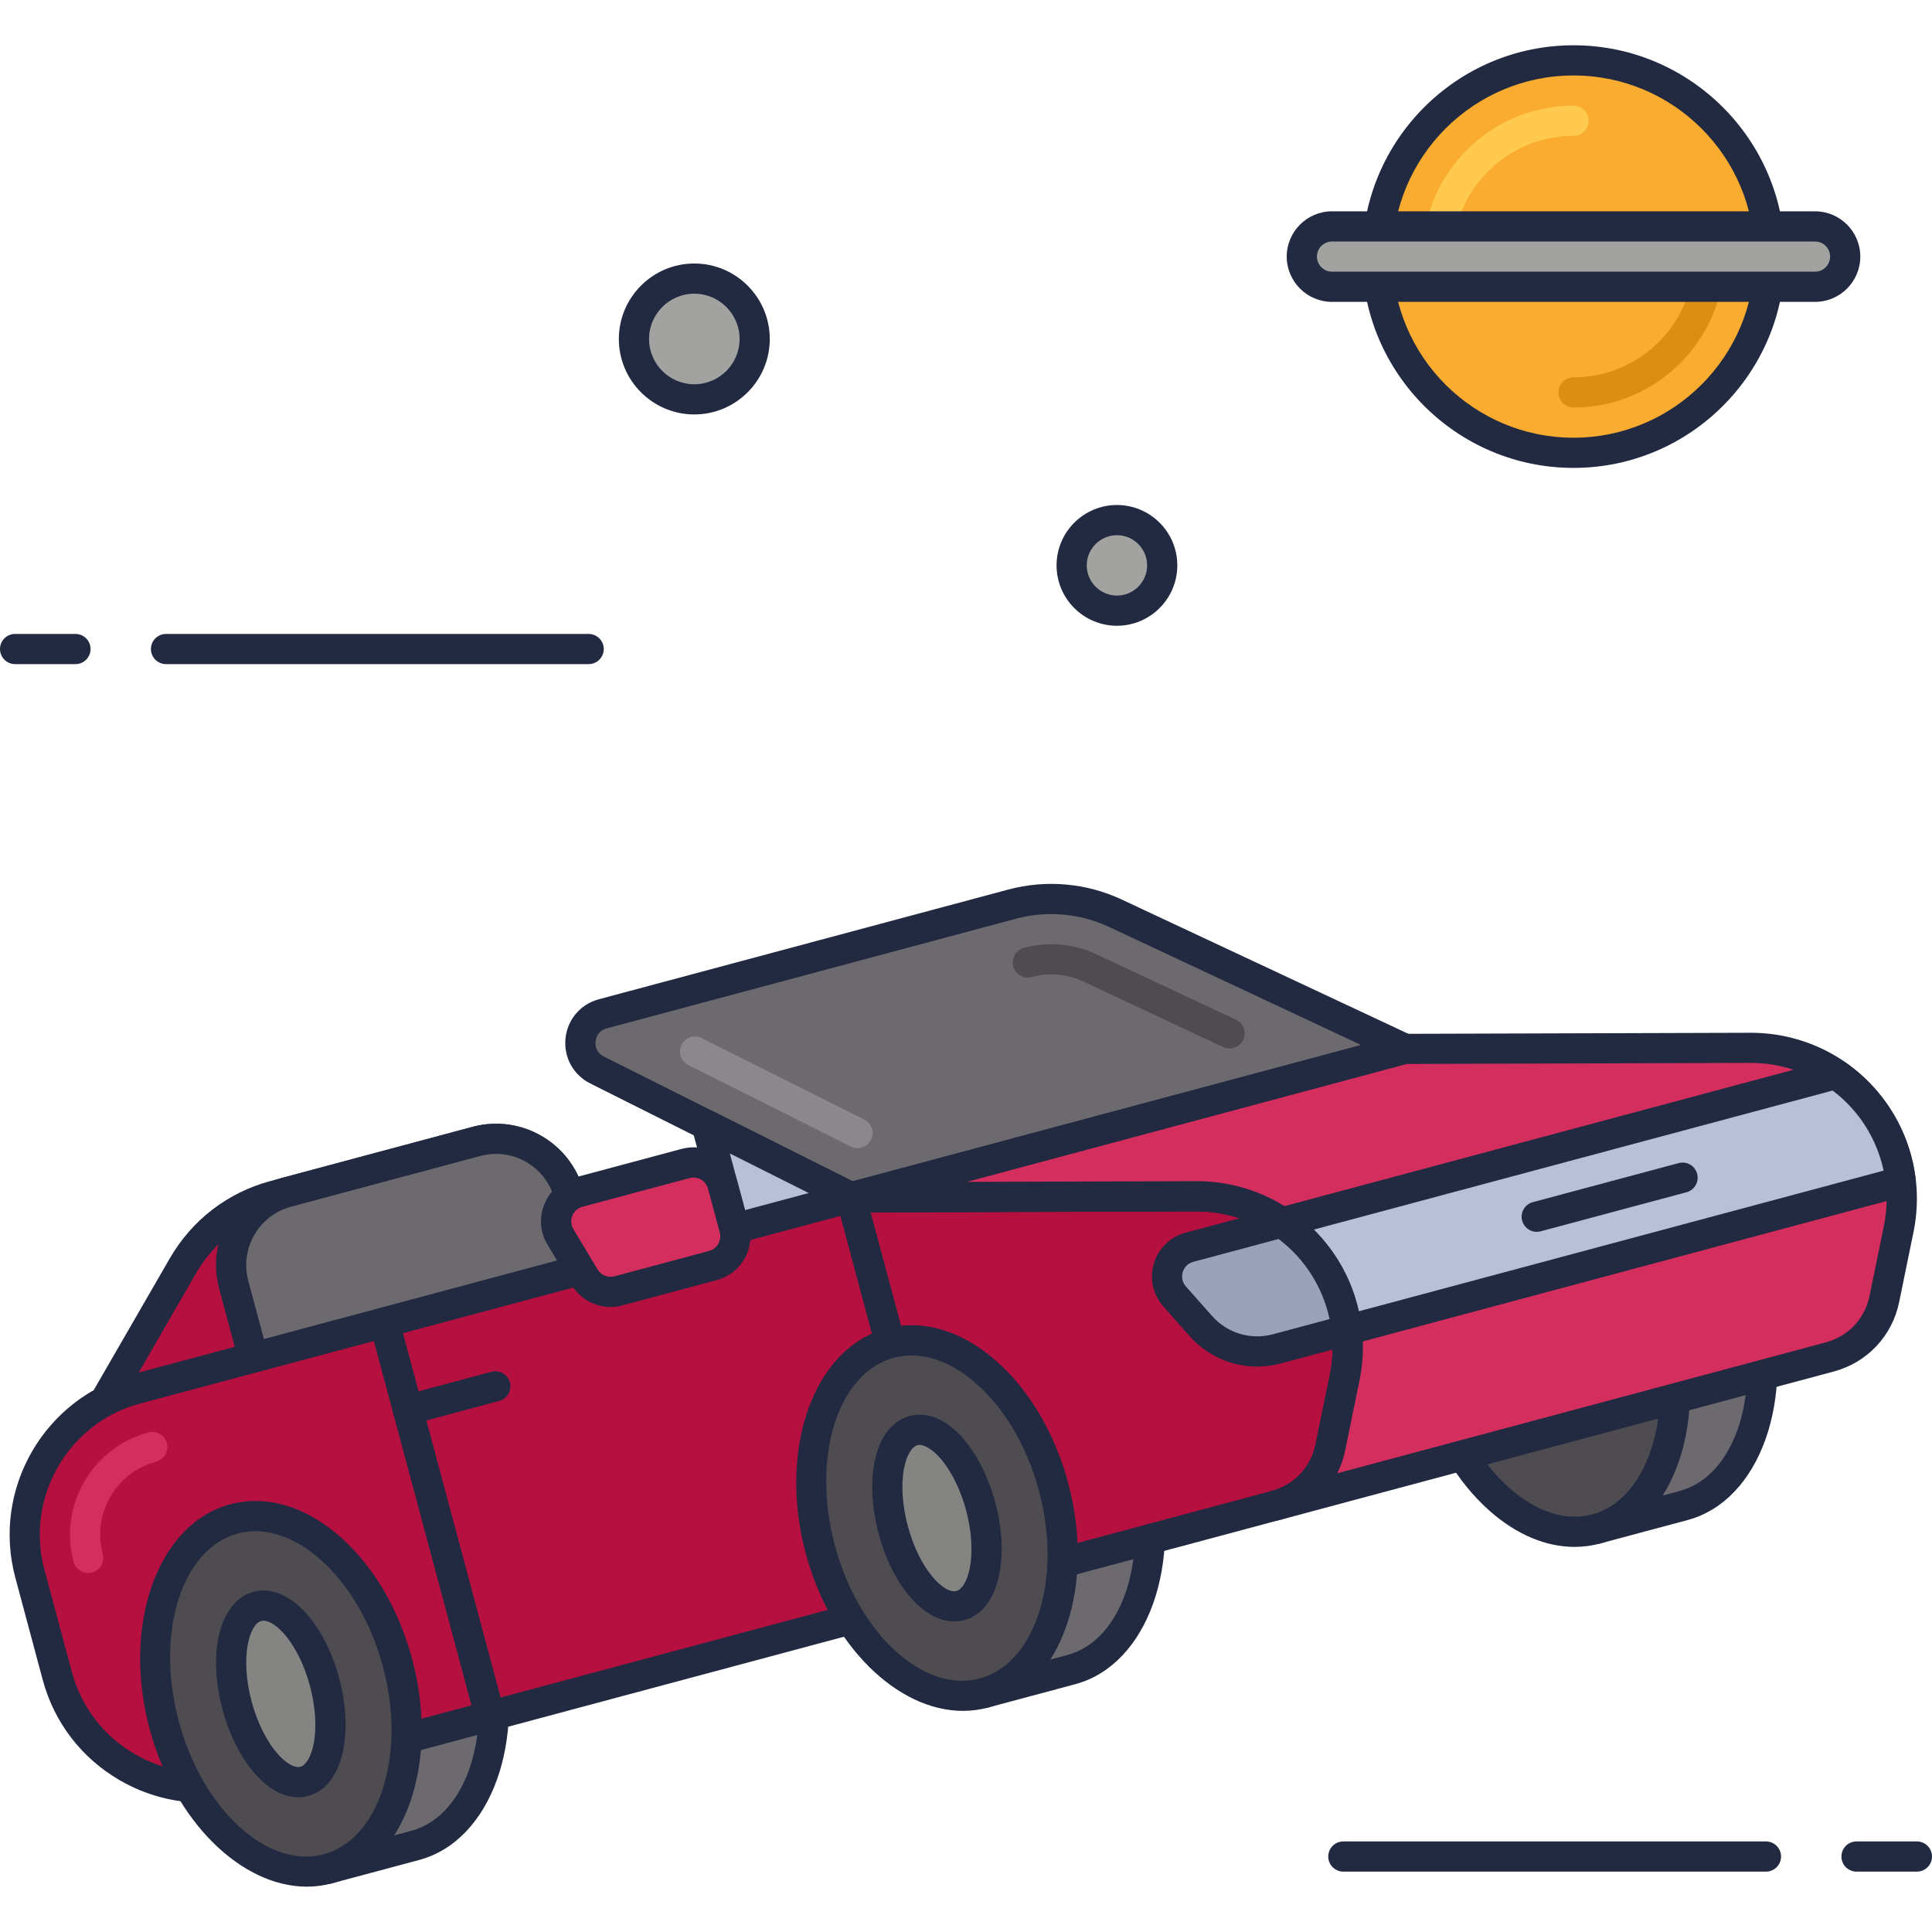 <?xml version="1.0" encoding="utf-8"?>
<!-- Generator: Adobe Illustrator 21.1.0, SVG Export Plug-In . SVG Version: 6.00 Build 0)  -->
<svg version="1.1" id="Layer_1" xmlns="http://www.w3.org/2000/svg" xmlns:xlink="http://www.w3.org/1999/xlink" x="0px" y="0px"
	 viewBox="0 0 64 64" style="enable-background:new 0 0 64 64;" xml:space="preserve">
<style type="text/css">
	.st0{fill:#DB8E11;}
	.st1{fill:#212A41;}
	.st2{fill:#F9AC2F;}
	.st3{fill:#FFCA4D;}
	.st4{fill:#B7C0D7;}
	.st5{fill:#99A2B9;}
	.st6{fill:#B51040;}
	.st7{fill:#D32E5E;}
	.st8{fill:#F14C7C;}
	.st9{fill:#0079A8;}
	.st10{fill:#1E97C6;}
	.st11{fill:#BED38E;}
	.st12{fill:#A0B570;}
	.st13{fill:#DCF1AC;}
	.st14{fill:#D5DEF5;}
	.st15{fill:#4E4B51;}
	.st16{fill:#6C696F;}
	.st17{fill:#848483;}
	.st18{fill:#A2A2A1;}
	.st19{fill:#7B849B;}
	.st20{fill:#8A878D;}
	.st21{fill:#C0C0BF;}
	.st22{fill:#005B8A;}
	.st23{fill:#970022;}
	.st24{fill:#1A237E;}
	.st25{fill:#BD7000;}
	.st26{fill:#003D6C;}
	.st27{fill:#666665;}
	.st28{fill:#195190;}
</style>
<g id="Space_Car">
	<g>
		<circle class="st2" cx="52.125" cy="8.5" r="6.5"/>
		<path class="st1" d="M52.125,15.5c-3.859,0-7-3.14-7-7s3.141-7,7-7s7,3.14,7,7S55.984,15.5,52.125,15.5z M52.125,2.5
			c-3.309,0-6,2.691-6,6s2.691,6,6,6s6-2.691,6-6S55.434,2.5,52.125,2.5z"/>
	</g>
	<g>
		<path class="st3" d="M47.625,9c-0.276,0-0.5-0.224-0.5-0.5c0-2.757,2.243-5,5-5c0.276,0,0.5,0.224,0.5,0.5s-0.224,0.5-0.5,0.5
			c-2.206,0-4,1.794-4,4C48.125,8.776,47.901,9,47.625,9z"/>
	</g>
	<g>
		<path class="st0" d="M52.125,13.5c-0.276,0-0.5-0.224-0.5-0.5s0.224-0.5,0.5-0.5c2.206,0,4-1.794,4-4c0-0.276,0.224-0.5,0.5-0.5
			s0.5,0.224,0.5,0.5C57.125,11.257,54.882,13.5,52.125,13.5z"/>
	</g>
	<g>
		<path class="st18" d="M60.125,9.5h-16c-0.552,0-1-0.448-1-1v0c0-0.552,0.448-1,1-1h16c0.552,0,1,0.448,1,1v0
			C61.125,9.052,60.677,9.5,60.125,9.5z"/>
		<path class="st1" d="M60.125,10h-16c-0.827,0-1.5-0.673-1.5-1.5s0.673-1.5,1.5-1.5h16c0.827,0,1.5,0.673,1.5,1.5
			S60.952,10,60.125,10z M44.125,8c-0.275,0-0.5,0.224-0.5,0.5S43.85,9,44.125,9h16c0.275,0,0.5-0.224,0.5-0.5S60.4,8,60.125,8
			H44.125z"/>
	</g>
	<g>
		<circle class="st18" cx="37" cy="18.729" r="1.5"/>
		<path class="st1" d="M37,20.729c-1.103,0-2-0.897-2-2s0.897-2,2-2s2,0.897,2,2S38.103,20.729,37,20.729z M37,17.729
			c-0.552,0-1,0.449-1,1s0.448,1,1,1s1-0.449,1-1S37.552,17.729,37,17.729z"/>
	</g>
	<g>
		<circle class="st18" cx="23" cy="11.229" r="2"/>
		<path class="st1" d="M23,13.729c-1.378,0-2.5-1.122-2.5-2.5s1.122-2.5,2.5-2.5s2.5,1.122,2.5,2.5S24.378,13.729,23,13.729z
			 M23,9.729c-0.827,0-1.5,0.673-1.5,1.5s0.673,1.5,1.5,1.5s1.5-0.673,1.5-1.5S23.827,9.729,23,9.729z"/>
	</g>
	<g>
		<path class="st1" d="M19.5,22h-14C5.224,22,5,21.776,5,21.5S5.224,21,5.5,21h14c0.276,0,0.5,0.224,0.5,0.5S19.776,22,19.5,22z"/>
	</g>
	<g>
		<path class="st1" d="M2.5,22h-2C0.224,22,0,21.776,0,21.5S0.224,21,0.5,21h2C2.776,21,3,21.224,3,21.5S2.776,22,2.5,22z"/>
	</g>
	<g>
		<path class="st1" d="M58.5,62h-14c-0.276,0-0.5-0.224-0.5-0.5s0.224-0.5,0.5-0.5h14c0.276,0,0.5,0.224,0.5,0.5S58.776,62,58.5,62z
			"/>
	</g>
	<g>
		<path class="st1" d="M63.5,62h-2c-0.276,0-0.5-0.224-0.5-0.5s0.224-0.5,0.5-0.5h2c0.276,0,0.5,0.224,0.5,0.5S63.776,62,63.5,62z"
			/>
	</g>
	<g>
		<path class="st16" d="M32.382,43.716l-2.898,0.776l3.106,11.591l2.898-0.776c2.134-0.572,3.168-3.63,2.311-6.831
			C36.941,45.276,34.516,43.144,32.382,43.716z"/>
		<path class="st1" d="M32.59,56.584c-0.087,0-0.173-0.023-0.25-0.067c-0.115-0.066-0.199-0.176-0.233-0.304l-3.105-11.591
			c-0.071-0.267,0.087-0.541,0.354-0.612l2.897-0.776l0.129,0.483l-0.129-0.483c1.2-0.32,2.494,0.06,3.647,1.073
			c1.097,0.964,1.942,2.399,2.383,4.041c0.927,3.462-0.269,6.801-2.664,7.443l-2.899,0.777
			C32.677,56.578,32.633,56.584,32.59,56.584z M30.097,44.846l2.847,10.625l2.415-0.647c1.864-0.5,2.742-3.289,1.957-6.218
			c-0.389-1.454-1.127-2.714-2.076-3.549c-0.894-0.785-1.864-1.091-2.728-0.858L30.097,44.846z"/>
	</g>
	<g>
		<path class="st16" d="M10.649,49.54l-2.898,0.776l3.106,11.591l2.898-0.776c2.134-0.572,3.168-3.63,2.311-6.831
			C15.208,51.099,12.783,48.968,10.649,49.54z"/>
		<path class="st1" d="M10.856,62.407c-0.221,0-0.423-0.147-0.482-0.371L7.268,50.445c-0.034-0.128-0.017-0.265,0.05-0.379
			s0.176-0.199,0.304-0.233l2.898-0.776c2.394-0.644,5.101,1.651,6.029,5.114c0.928,3.462-0.268,6.801-2.665,7.443l-2.897,0.776
			C10.943,62.402,10.899,62.407,10.856,62.407z M8.363,50.669l2.847,10.625l2.415-0.647c1.864-0.5,2.742-3.289,1.958-6.219
			c-0.785-2.929-2.942-4.901-4.804-4.407l0,0L8.363,50.669z M10.649,49.54h0.01H10.649z"/>
	</g>
	<g>
		<path class="st6" d="M42.266,49.868L8.019,59.044c-2.667,0.715-5.409-0.868-6.124-3.536l-0.906-3.381
			c-0.715-2.667,0.868-5.409,3.536-6.124l23.665-6.341l11.44-0.035c3.17-0.01,5.549,2.896,4.914,6.002l-0.475,2.323
			C43.878,48.882,43.181,49.623,42.266,49.868z"/>
		<path class="st1" d="M6.716,59.717c-0.953,0-1.894-0.25-2.741-0.739c-1.272-0.734-2.183-1.92-2.562-3.339l-0.906-3.381
			c-0.785-2.93,0.96-5.952,3.889-6.736l23.665-6.341c0.042-0.011,0.084-0.017,0.128-0.017l11.439-0.035
			c1.693-0.036,3.219,0.729,4.272,2.015c1.053,1.286,1.467,2.958,1.134,4.587l-0.476,2.323c-0.23,1.121-1.06,2-2.164,2.296
			L8.148,59.527C7.675,59.654,7.193,59.717,6.716,59.717z M28.256,40.163L4.654,46.487c-2.396,0.642-3.824,3.115-3.182,5.512
			l0.906,3.381c0.311,1.161,1.056,2.131,2.096,2.732c1.042,0.602,2.255,0.761,3.415,0.45l34.246-9.176h0.001
			c0.735-0.197,1.288-0.784,1.441-1.531l0.476-2.323c0.272-1.333-0.065-2.701-0.927-3.754c-0.858-1.048-2.127-1.648-3.481-1.648
			c-0.005,0-0.01,0-0.014,0L28.256,40.163z"/>
	</g>
	<g>
		<path class="st16" d="M52.666,38.281l-2.898,0.776l3.106,11.591l2.898-0.776c2.134-0.572,3.168-3.63,2.311-6.831
			C57.225,39.84,54.8,37.709,52.666,38.281z"/>
		<path class="st1" d="M52.874,51.148c-0.221,0-0.423-0.147-0.483-0.371l-3.105-11.591c-0.071-0.267,0.087-0.541,0.354-0.612
			l2.897-0.777h0.001c2.389-0.643,5.103,1.652,6.029,5.114c0.927,3.462-0.269,6.801-2.664,7.443l-2.899,0.776
			C52.96,51.143,52.917,51.148,52.874,51.148z M50.381,39.411l2.847,10.625l2.416-0.647c1.863-0.5,2.741-3.289,1.956-6.218
			c-0.784-2.93-2.95-4.901-4.804-4.407L50.381,39.411z"/>
	</g>
	<g>
		<ellipse transform="matrix(0.966 -0.259 0.259 0.966 -9.86 14.811)" class="st15" cx="51.322" cy="44.853" rx="4" ry="6"/>
		<path class="st1" d="M52.159,51.243c-0.946,0-1.916-0.405-2.802-1.184c-1.097-0.963-1.942-2.399-2.383-4.041
			c-0.927-3.462,0.269-6.801,2.664-7.443c1.205-0.321,2.494,0.06,3.647,1.073c1.097,0.963,1.942,2.398,2.383,4.041
			c0.439,1.643,0.424,3.308-0.044,4.691c-0.491,1.454-1.423,2.431-2.622,2.752C52.727,51.206,52.443,51.243,52.159,51.243z
			 M50.479,39.465c-0.197,0-0.392,0.025-0.58,0.076c-1.864,0.5-2.742,3.289-1.957,6.218c0.389,1.454,1.126,2.714,2.076,3.549
			c0.895,0.786,1.865,1.09,2.727,0.858c0.866-0.232,1.553-0.98,1.935-2.107c0.404-1.197,0.413-2.658,0.023-4.111l0,0
			c-0.389-1.454-1.127-2.714-2.076-3.549C51.928,39.785,51.184,39.465,50.479,39.465z"/>
	</g>
	<g>
		<path class="st16" d="M46.543,34.745l-9.595-4.495c-1.067-0.5-2.277-0.607-3.415-0.302l-13.566,3.635
			c-0.888,0.238-1.011,1.448-0.189,1.86l8.413,4.219L46.543,34.745z"/>
		<path class="st1" d="M28.19,40.163c-0.077,0-0.154-0.018-0.224-0.053l-8.413-4.219c-0.562-0.281-0.883-0.867-0.82-1.492
			c0.063-0.625,0.497-1.135,1.104-1.297l13.566-3.635c1.249-0.335,2.584-0.218,3.757,0.332l9.595,4.495
			c0.19,0.089,0.305,0.288,0.286,0.497c-0.019,0.209-0.166,0.385-0.368,0.439l-18.354,4.917
			C28.277,40.157,28.233,40.163,28.19,40.163z M34.826,30.279c-0.391,0-0.782,0.051-1.163,0.153l-13.567,3.635
			c-0.309,0.083-0.36,0.352-0.368,0.433c-0.008,0.081-0.012,0.354,0.273,0.498l8.243,4.134l16.846-4.514l-8.354-3.914
			C36.135,30.422,35.481,30.279,34.826,30.279z"/>
	</g>
	<g>
		<path class="st15" d="M40.731,34.732c-0.071,0-0.144-0.015-0.212-0.047l-4.632-2.17c-0.533-0.25-1.139-0.303-1.708-0.151
			c-0.262,0.074-0.54-0.086-0.612-0.354c-0.071-0.267,0.087-0.541,0.354-0.612c0.795-0.214,1.645-0.139,2.39,0.211l4.632,2.17
			c0.25,0.117,0.358,0.415,0.241,0.665C41.1,34.625,40.919,34.732,40.731,34.732z"/>
	</g>
	<g>
		<path class="st20" d="M28.407,38.034c-0.075,0-0.152-0.017-0.224-0.053l-5.382-2.699c-0.247-0.124-0.347-0.424-0.223-0.671
			c0.123-0.247,0.424-0.346,0.671-0.223l5.382,2.699c0.247,0.124,0.347,0.424,0.223,0.671C28.767,37.933,28.59,38.034,28.407,38.034
			z"/>
	</g>
	<g>
		<path class="st6" d="M15.788,37.81l-6.693,1.793c-1.281,0.343-2.373,1.181-3.036,2.33l-2.5,4.33l15.938-4.271l-0.647-2.415
			C18.492,38.244,17.122,37.452,15.788,37.81z"/>
		<path class="st1" d="M3.559,46.763c-0.153,0-0.301-0.07-0.396-0.196c-0.124-0.16-0.138-0.379-0.037-0.554l2.5-4.33
			c0.735-1.272,1.921-2.183,3.34-2.562l6.693-1.793l0,0c1.599-0.427,3.246,0.524,3.674,2.122l0.647,2.415
			c0.071,0.267-0.087,0.541-0.354,0.612L3.688,46.746C3.646,46.757,3.602,46.763,3.559,46.763z M15.917,38.292l-6.693,1.793
			c-1.161,0.311-2.131,1.056-2.732,2.097l-1.896,3.285l14.289-3.829l-0.518-1.932C18.082,38.642,16.981,38.011,15.917,38.292
			L15.917,38.292z"/>
	</g>
	<g>
		<path class="st16" d="M19.497,41.992L8.389,44.969l-0.647-2.415c-0.357-1.334,0.434-2.705,1.768-3.062l6.279-1.682
			c1.334-0.357,2.705,0.434,3.062,1.768L19.497,41.992z"/>
		<path class="st1" d="M8.389,45.469c-0.087,0-0.173-0.023-0.25-0.067c-0.115-0.066-0.199-0.176-0.233-0.304l-0.647-2.415
			c-0.428-1.598,0.523-3.246,2.121-3.674l6.279-1.683c1.599-0.427,3.246,0.524,3.674,2.122l0.647,2.415
			c0.071,0.267-0.087,0.541-0.354,0.612L8.518,45.452C8.476,45.463,8.432,45.469,8.389,45.469z M16.434,38.224
			c-0.171,0-0.344,0.022-0.517,0.068l-6.279,1.683c-1.065,0.286-1.699,1.384-1.414,2.45l0.518,1.932l10.142-2.718l-0.518-1.932
			C18.127,38.814,17.317,38.224,16.434,38.224z"/>
	</g>
	<g>
		<polygon class="st4" points="23.406,37.264 24.326,40.698 28.19,39.663 		"/>
		<path class="st1" d="M24.326,41.198c-0.221,0-0.422-0.147-0.482-0.371l-0.92-3.435c-0.051-0.19,0.014-0.393,0.167-0.517
			c0.153-0.125,0.365-0.147,0.54-0.059l4.784,2.399c0.186,0.093,0.294,0.291,0.273,0.498c-0.021,0.207-0.167,0.378-0.368,0.432
			l-3.863,1.035C24.413,41.193,24.369,41.198,24.326,41.198z M24.177,38.21l0.503,1.876l2.11-0.565L24.177,38.21z"/>
	</g>
	<g>
		<path class="st7" d="M57.982,34.711l-11.44,0.035L28.19,39.663l11.44-0.035c3.171-0.01,5.549,2.896,4.914,6.002l-0.475,2.323
			c-0.19,0.928-0.888,1.669-1.802,1.914l18.353-4.918c0.915-0.245,1.612-0.986,1.802-1.914l0.475-2.323
			C63.532,37.607,61.153,34.701,57.982,34.711z"/>
		<path class="st1" d="M42.266,50.368c-0.221,0-0.423-0.147-0.483-0.371c-0.071-0.267,0.087-0.541,0.354-0.612h0.001
			c0.735-0.197,1.288-0.784,1.441-1.531l0.476-2.323c0.272-1.333-0.065-2.701-0.928-3.753c-0.858-1.048-2.126-1.649-3.48-1.649
			c-0.005,0-0.01,0-0.014,0l-11.44,0.035H28.19c-0.25,0-0.462-0.186-0.496-0.434c-0.033-0.249,0.124-0.484,0.366-0.549l18.353-4.917
			c0.042-0.011,0.085-0.017,0.128-0.017l11.439-0.035c0.006,0,0.012,0,0.018,0c1.655,0,3.205,0.734,4.255,2.015
			c1.053,1.286,1.467,2.958,1.134,4.587l-0.476,2.323c-0.23,1.121-1.06,2-2.164,2.296L42.398,50.35
			c-0.001,0-0.002,0.001-0.004,0.001C42.352,50.362,42.309,50.368,42.266,50.368z M39.646,39.128c1.655,0,3.205,0.734,4.255,2.015
			c1.053,1.287,1.466,2.958,1.134,4.587l-0.476,2.323c-0.055,0.266-0.143,0.518-0.26,0.751l16.189-4.338
			c0.736-0.197,1.289-0.784,1.442-1.531l0.476-2.323c0.272-1.333-0.065-2.701-0.927-3.754c-0.858-1.048-2.127-1.648-3.481-1.648
			c-0.005,0-0.01,0-0.014,0l0,0l-11.375,0.035l-14.578,3.906l7.597-0.023C39.634,39.128,39.64,39.128,39.646,39.128z M57.982,34.711
			h0.01H57.982z"/>
	</g>
	<g>
		<path class="st1" d="M16.229,57.344c-0.221,0-0.423-0.147-0.482-0.371l-3.494-13.04c-0.071-0.267,0.087-0.541,0.354-0.612
			c0.269-0.07,0.541,0.086,0.612,0.354l3.494,13.04c0.071,0.267-0.087,0.541-0.354,0.612C16.315,57.339,16.272,57.344,16.229,57.344
			z"/>
	</g>
	<g>
		<path class="st1" d="M29.484,44.993c-0.221,0-0.422-0.147-0.482-0.371l-1.294-4.83c-0.072-0.267,0.087-0.541,0.354-0.612
			c0.266-0.07,0.541,0.087,0.612,0.354l1.294,4.83c0.071,0.267-0.087,0.541-0.354,0.612C29.57,44.987,29.527,44.993,29.484,44.993z"
			/>
	</g>
	<g>
		<path class="st4" d="M44.61,44.063l18.353-4.918c-0.165-1.461-0.971-2.756-2.154-3.564l-18.353,4.918
			C43.638,41.307,44.444,42.602,44.61,44.063z"/>
		<path class="st1" d="M44.609,44.563c-0.1,0-0.198-0.03-0.281-0.087c-0.121-0.082-0.199-0.212-0.216-0.357
			c-0.146-1.296-0.853-2.465-1.938-3.208c-0.161-0.11-0.243-0.304-0.211-0.497c0.033-0.193,0.175-0.349,0.363-0.399l18.353-4.917
			c0.142-0.04,0.292-0.012,0.412,0.07c1.325,0.906,2.188,2.335,2.368,3.92c0.027,0.246-0.129,0.475-0.367,0.539l-18.353,4.918
			C44.696,44.558,44.652,44.563,44.609,44.563z M43.519,40.732c0.746,0.741,1.265,1.679,1.493,2.706l17.385-4.659
			c-0.223-1.054-0.82-1.996-1.688-2.653L43.519,40.732z"/>
	</g>
	<g>
		<path class="st5" d="M44.61,44.063c-0.165-1.461-0.971-2.756-2.154-3.564l-3.055,0.819c-0.718,0.192-0.983,1.073-0.489,1.629
			l0.868,0.979c0.628,0.708,1.603,1.001,2.518,0.756L44.61,44.063z"/>
		<path class="st1" d="M41.643,45.27c-0.844,0-1.657-0.357-2.237-1.011l-0.868-0.98c-0.348-0.392-0.465-0.925-0.314-1.426
			c0.15-0.502,0.543-0.882,1.048-1.018l3.056-0.819c0.143-0.038,0.292-0.012,0.412,0.07c1.326,0.906,2.188,2.335,2.368,3.921
			c0.027,0.246-0.129,0.475-0.367,0.539l-2.312,0.62C42.166,45.236,41.903,45.27,41.643,45.27z M42.356,41.043l-2.826,0.757
			c-0.243,0.065-0.325,0.259-0.35,0.339c-0.024,0.08-0.062,0.287,0.104,0.476l0.868,0.979c0.506,0.57,1.279,0.802,2.015,0.605
			l1.876-0.503C43.821,42.644,43.224,41.702,42.356,41.043z"/>
	</g>
	<g>
		<path class="st1" d="M50.906,40.806c-0.221,0-0.423-0.147-0.483-0.371c-0.071-0.267,0.087-0.541,0.354-0.612l4.83-1.294
			c0.271-0.071,0.541,0.086,0.613,0.354c0.071,0.267-0.087,0.541-0.354,0.612l-4.83,1.294C50.992,40.8,50.949,40.806,50.906,40.806z
			"/>
	</g>
	<g>
		<ellipse transform="matrix(0.966 -0.259 0.259 0.966 -11.958 9.746)" class="st15" cx="31.037" cy="50.288" rx="4" ry="6"/>
		<path class="st1" d="M31.896,56.675c-2.164,0-4.383-2.152-5.206-5.222c-0.927-3.462,0.268-6.801,2.665-7.443
			c1.199-0.32,2.494,0.06,3.646,1.073c1.097,0.963,1.942,2.399,2.383,4.041s0.425,3.308-0.043,4.691
			c-0.492,1.454-1.423,2.431-2.622,2.752C32.448,56.64,32.173,56.675,31.896,56.675z M30.194,44.9c-0.197,0-0.391,0.025-0.58,0.076
			c-1.864,0.5-2.742,3.289-1.958,6.218c0.786,2.93,2.941,4.905,4.804,4.407c0.866-0.232,1.552-0.98,1.933-2.107
			c0.405-1.198,0.414-2.658,0.023-4.112l0,0c-0.389-1.454-1.126-2.714-2.076-3.549C31.643,45.22,30.899,44.9,30.194,44.9z"/>
	</g>
	<g>
		
			<ellipse transform="matrix(0.966 -0.259 0.259 0.966 -11.958 9.746)" class="st17" cx="31.037" cy="50.288" rx="1.5" ry="3"/>
		<path class="st1" d="M31.612,53.712c-1.006,0-2.042-1.171-2.506-2.907c-0.227-0.848-0.274-1.697-0.132-2.392
			c0.167-0.816,0.578-1.351,1.158-1.506c0.579-0.156,1.203,0.102,1.755,0.725c0.471,0.531,0.855,1.29,1.082,2.138
			c0.228,0.848,0.274,1.697,0.132,2.393c-0.167,0.816-0.578,1.351-1.158,1.506C31.833,53.698,31.723,53.712,31.612,53.712z
			 M30.461,47.865c-0.025,0-0.049,0.003-0.071,0.009c-0.186,0.05-0.354,0.333-0.437,0.74c-0.11,0.538-0.067,1.243,0.118,1.933
			c0.395,1.474,1.217,2.265,1.613,2.156c0.186-0.05,0.354-0.333,0.437-0.741c0.11-0.538,0.067-1.243-0.118-1.933l0,0
			c-0.185-0.69-0.5-1.322-0.864-1.733C30.896,48.023,30.645,47.865,30.461,47.865z"/>
	</g>
	<g>
		<ellipse transform="matrix(0.966 -0.259 0.259 0.966 -14.206 4.32)" class="st15" cx="9.304" cy="56.112" rx="4" ry="6"/>
		<path class="st1" d="M10.164,62.498c-2.164,0-4.384-2.151-5.207-5.222c-0.928-3.462,0.268-6.801,2.665-7.443
			c1.2-0.32,2.494,0.06,3.646,1.073c1.096,0.964,1.942,2.399,2.382,4.041l0,0c0.44,1.643,0.425,3.309-0.042,4.691
			c-0.492,1.454-1.423,2.431-2.622,2.752C10.715,62.463,10.439,62.498,10.164,62.498z M8.46,50.723c-0.197,0-0.391,0.025-0.58,0.076
			c-1.864,0.5-2.742,3.289-1.958,6.219c0.785,2.929,2.939,4.899,4.805,4.407c0.865-0.232,1.552-0.98,1.933-2.107
			c0.405-1.198,0.414-2.658,0.024-4.112l0,0c-0.39-1.454-1.127-2.714-2.077-3.549C9.91,51.043,9.166,50.723,8.46,50.723z"/>
	</g>
	<g>
		<ellipse transform="matrix(0.966 -0.259 0.259 0.966 -14.206 4.32)" class="st17" cx="9.304" cy="56.112" rx="1.5" ry="3"/>
		<path class="st1" d="M9.875,59.536c-0.479,0-0.973-0.265-1.421-0.77c-0.471-0.531-0.855-1.29-1.082-2.137
			c-0.516-1.928-0.075-3.604,1.026-3.898c1.095-0.294,2.321,0.935,2.838,2.863l0,0c0.227,0.848,0.274,1.697,0.131,2.392
			c-0.167,0.816-0.578,1.351-1.158,1.506C10.099,59.522,9.988,59.536,9.875,59.536z M8.731,53.688c-0.026,0-0.051,0.003-0.075,0.009
			c-0.394,0.105-0.714,1.2-0.319,2.674c0.185,0.69,0.5,1.322,0.865,1.733c0.275,0.311,0.56,0.47,0.748,0.423
			c0.186-0.05,0.354-0.333,0.437-0.741c0.11-0.538,0.067-1.242-0.118-1.933C9.898,54.467,9.147,53.688,8.731,53.688z"/>
	</g>
	<g>
		<path class="st7" d="M19.164,39.493l3.549-0.951c0.533-0.143,1.082,0.174,1.225,0.707l0.388,1.449
			c0.143,0.533-0.174,1.082-0.707,1.225l-3.135,0.84c-0.431,0.116-0.887-0.069-1.116-0.452l-0.802-1.338
			C18.224,40.404,18.523,39.665,19.164,39.493z"/>
		<path class="st1" d="M20.229,43.296c-0.519,0-1.016-0.27-1.291-0.728l-0.802-1.338c-0.245-0.408-0.282-0.895-0.104-1.335
			c0.178-0.44,0.543-0.763,1.002-0.886l3.549-0.951c0.388-0.104,0.792-0.05,1.138,0.149c0.347,0.201,0.595,0.524,0.699,0.912
			l0.389,1.448c0.104,0.387,0.05,0.792-0.15,1.138c-0.201,0.347-0.524,0.595-0.912,0.699l-3.134,0.84
			C20.486,43.28,20.357,43.296,20.229,43.296z M22.973,39.008c-0.043,0-0.087,0.005-0.13,0.017l-3.549,0.951l0,0
			c-0.153,0.041-0.275,0.148-0.334,0.295c-0.06,0.147-0.047,0.309,0.034,0.445l0.802,1.337c0.114,0.19,0.343,0.283,0.559,0.226
			l3.134-0.84c0.129-0.035,0.237-0.117,0.304-0.233s0.084-0.25,0.05-0.38l-0.389-1.448c-0.035-0.129-0.117-0.237-0.233-0.304
			C23.146,39.031,23.06,39.008,22.973,39.008z M19.165,39.493h0.01H19.165z"/>
	</g>
	<g>
		<path class="st1" d="M13.511,47.202c-0.221,0-0.422-0.147-0.482-0.371c-0.072-0.267,0.087-0.541,0.354-0.612l2.898-0.777
			c0.268-0.07,0.541,0.087,0.612,0.354s-0.087,0.541-0.354,0.612l-2.898,0.777C13.598,47.197,13.554,47.202,13.511,47.202z"/>
	</g>
	<g>
		<path class="st7" d="M2.921,52.11c-0.221,0-0.423-0.147-0.482-0.371c-0.5-1.864,0.61-3.787,2.475-4.287
			c0.267-0.07,0.541,0.087,0.612,0.354c0.072,0.267-0.087,0.541-0.354,0.612c-1.332,0.357-2.125,1.73-1.768,3.062
			c0.071,0.267-0.087,0.541-0.354,0.612C3.007,52.105,2.964,52.11,2.921,52.11z"/>
	</g>
</g>
</svg>
